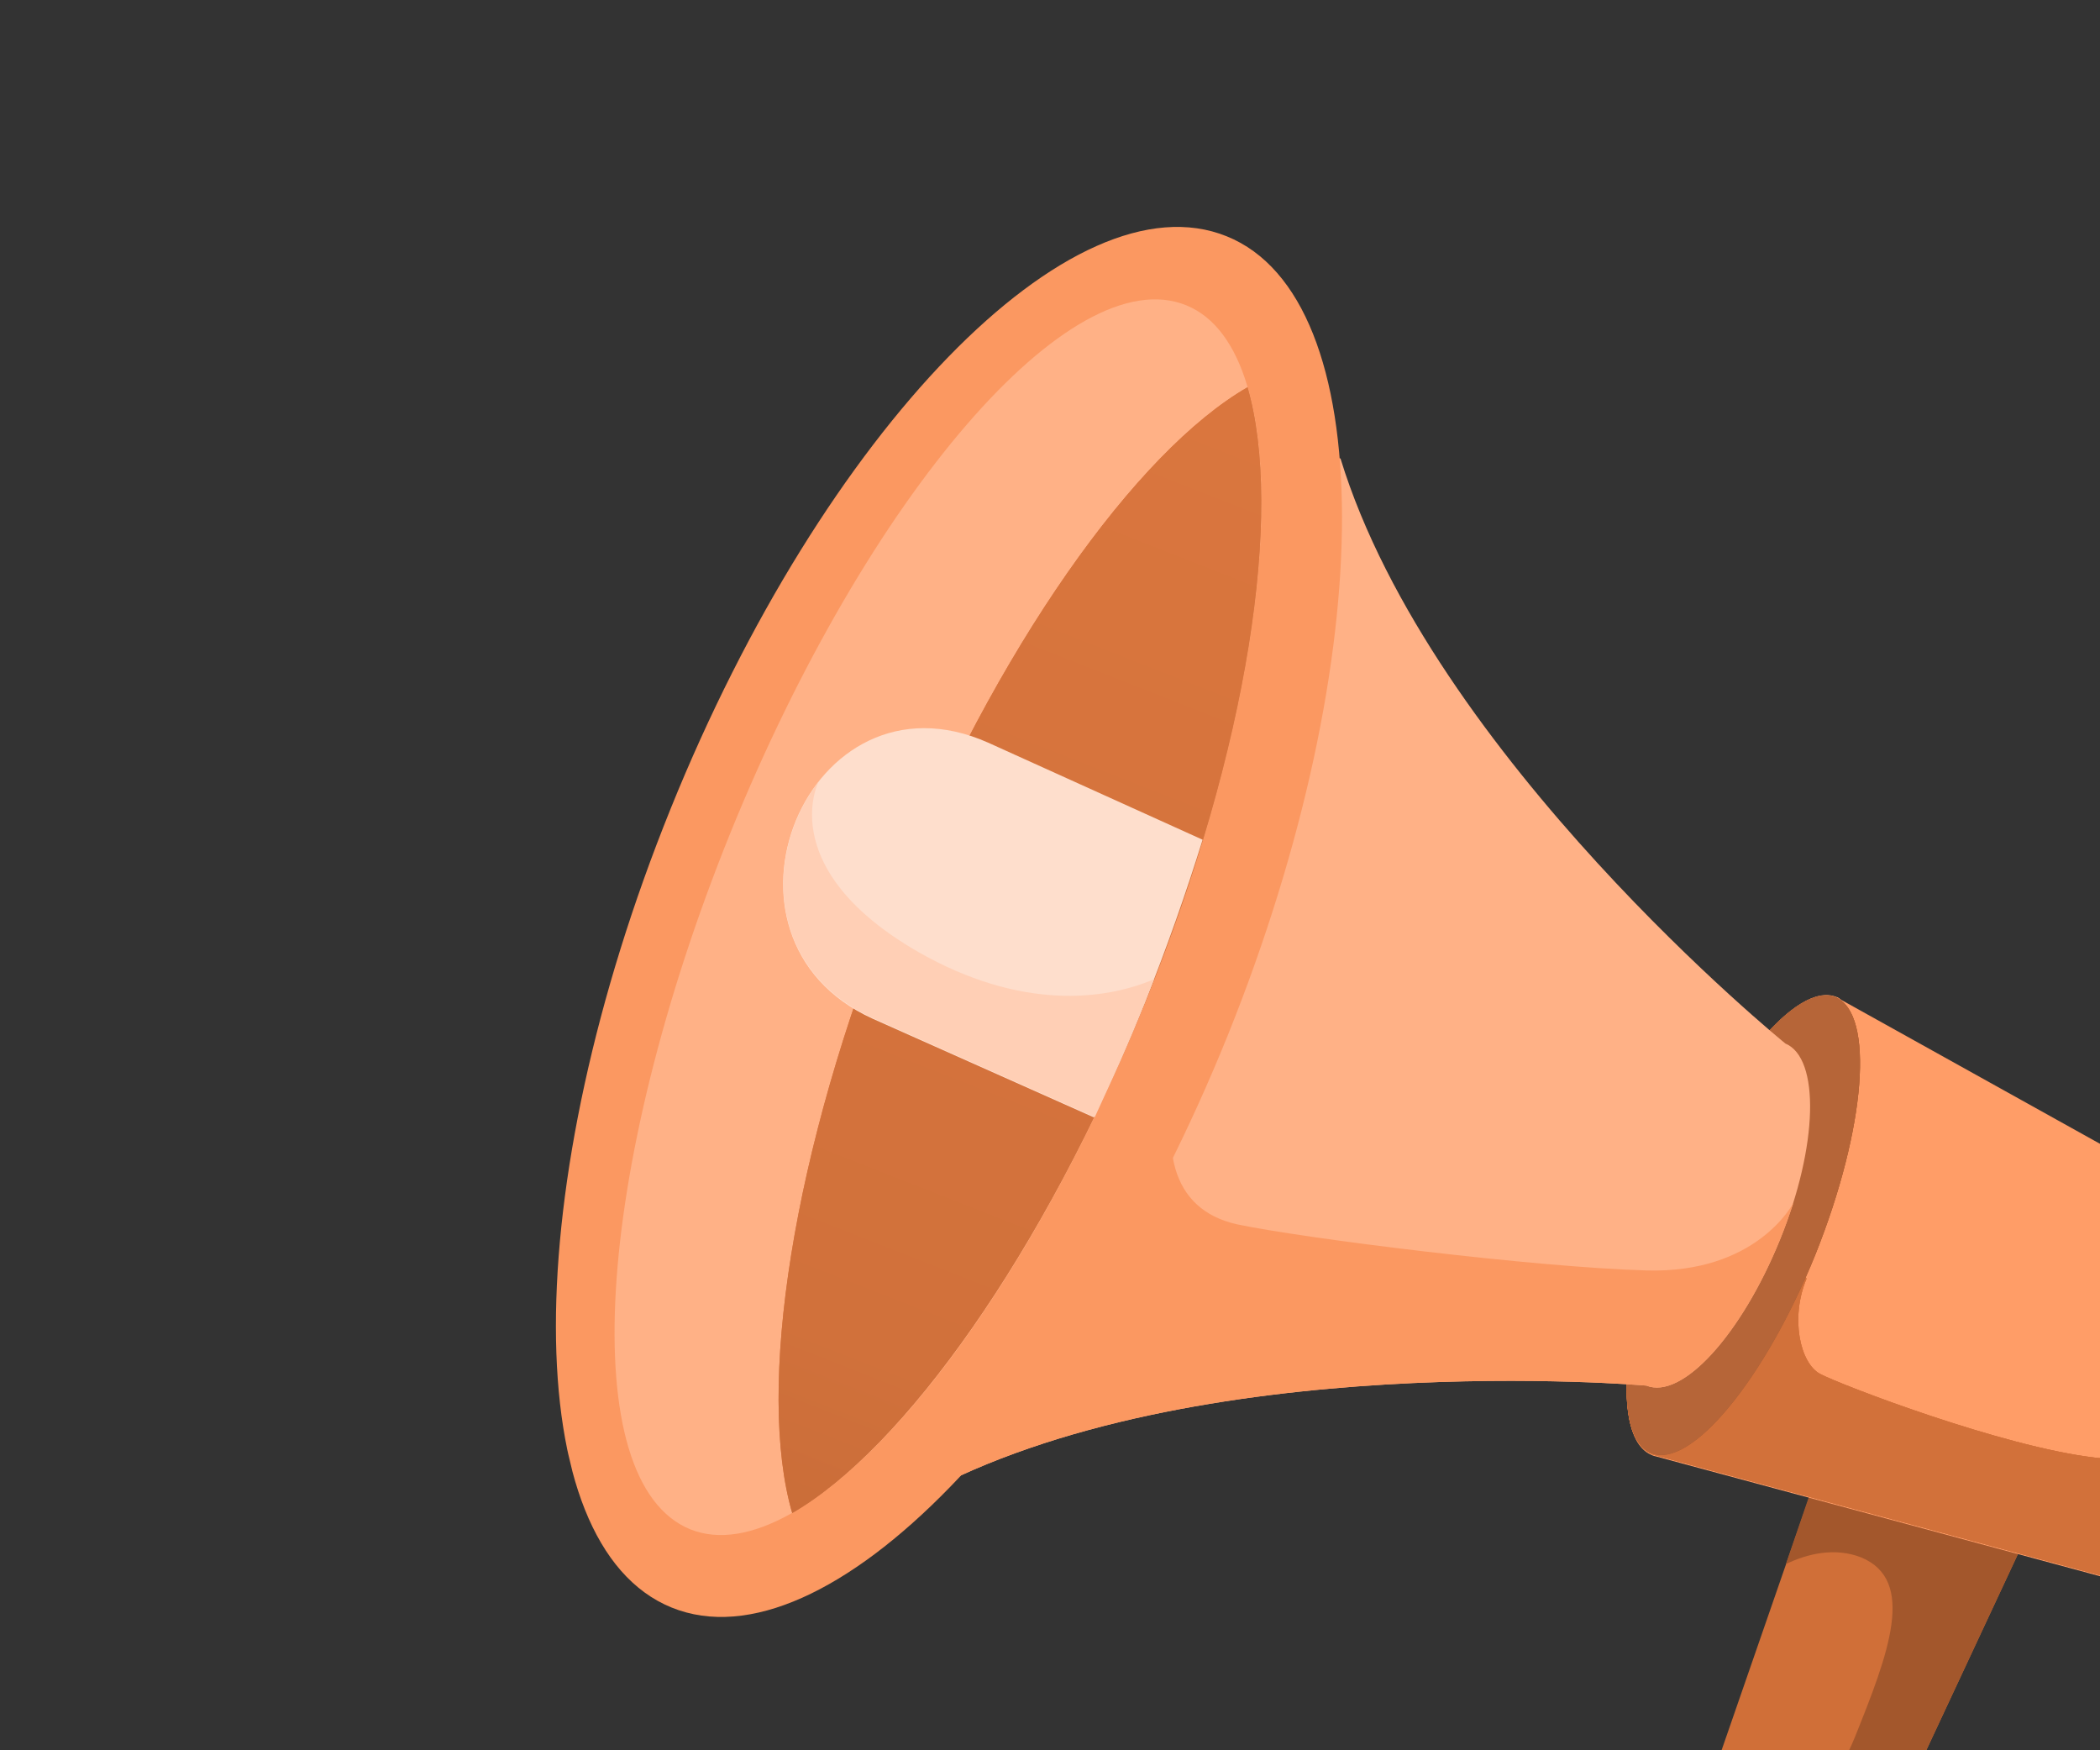 <svg width="444" height="370" viewBox="0 0 444 370" fill="none" xmlns="http://www.w3.org/2000/svg">
<rect x="0" y="0" width="444" height="370" fill="#333333" stroke="none"/>
<g clip-path="url(#clip0_501_29434)">
<path fill-rule="evenodd" clip-rule="evenodd" d="M434.252 312.4C433.405 314.361 434.094 312.658 433.936 312.916L390.011 406.953C388.742 409.895 380.255 409.299 370.761 405.43C361.268 401.562 354.688 396.114 355.957 393.172L389.923 295.158C389.873 294.951 389.185 296.654 390.031 294.693C390.877 292.732 402.693 291.649 414.87 296.63C427.204 301.353 435.098 310.44 434.252 312.4Z" fill="#D06F38"/>
<path fill-rule="evenodd" clip-rule="evenodd" d="M434.252 312.4C433.405 314.361 434.094 312.658 433.936 312.916L390.011 406.953C388.742 409.895 380.255 409.299 370.761 405.43C361.268 401.562 354.688 396.114 355.957 393.172L357.873 387.44C372.824 394.829 385.615 383.187 392.126 367.342C399.276 349.587 405.214 334.1 393.503 329.227C387.929 327.052 382.117 328.449 377.592 330.635L389.716 295.208C389.666 295 388.977 296.704 389.823 294.743C390.67 292.782 402.486 291.699 414.662 296.68C427.204 301.353 435.098 310.44 434.252 312.4Z" fill="#A3572C"/>
<path fill-rule="evenodd" clip-rule="evenodd" d="M456.285 268.879C456.543 269.037 456.543 269.037 456.8 269.195L495.55 290.634C498.491 291.904 497.897 300.394 494.032 309.891C490.167 319.388 484.722 325.969 481.782 324.699L439.059 313.221C438.852 313.271 438.594 313.114 438.594 313.114C434.724 311.628 435.549 300.445 440.525 288.265C445.244 275.927 452.415 267.393 456.285 268.879Z" fill="white"/>
<path fill-rule="evenodd" clip-rule="evenodd" d="M496.917 299.971C496.321 302.97 495.359 306.277 494.032 309.891C490.167 319.388 484.723 325.969 481.782 324.699L439.06 313.221C438.852 313.271 438.594 313.114 438.594 313.114C436.377 312.109 435.636 308.113 436.463 302.422C441.803 301.798 449.044 302.693 458.796 306.719C487.742 318.433 496.967 300.179 496.917 299.971Z" fill="#D0C6C6"/>
<path fill-rule="evenodd" clip-rule="evenodd" d="M388.295 210.754C388.761 210.862 389.068 211.227 389.326 211.385L473.985 258.473C480.539 261.071 478.92 279.913 470.709 300.56C462.291 321.257 450.406 335.757 443.853 333.158L350.401 307.955C349.936 307.847 349.471 307.739 349.213 307.581C340.7 304.136 342.731 279.703 353.688 253.124C364.337 226.179 379.782 207.308 388.295 210.754Z" fill="#FF9D67"/>
<path fill-rule="evenodd" clip-rule="evenodd" d="M472.459 295.965C471.929 297.411 471.398 298.857 470.659 300.352C462.241 321.049 450.356 335.549 443.803 332.951L350.351 307.747C349.886 307.639 349.421 307.531 349.164 307.374C340.65 303.928 342.681 279.495 353.638 252.916C363.696 257.308 381.964 270.271 381.964 270.271C378.472 278.58 380.561 288.182 384.839 290.449C389.116 292.716 423.228 305.824 442.886 308.128C462.335 310.482 472.302 296.223 472.459 295.965Z" fill="#DA763E"/>
<path fill-rule="evenodd" clip-rule="evenodd" d="M472.459 295.965C471.929 297.411 471.398 298.857 470.659 300.352C462.241 321.049 450.356 335.549 443.803 332.951L350.351 307.747C349.886 307.639 349.421 307.531 349.164 307.374C340.65 303.928 342.681 279.495 353.638 252.916C363.696 257.308 381.964 270.271 381.964 270.271C378.472 278.58 380.561 288.182 384.839 290.449C389.116 292.716 423.228 305.824 442.886 308.128C462.335 310.482 472.302 296.223 472.459 295.965Z" fill="#D2713A"/>
<path fill-rule="evenodd" clip-rule="evenodd" d="M472.459 295.965C471.929 297.411 471.398 298.857 470.659 300.352C462.241 321.049 450.356 335.549 443.803 332.951L350.351 307.747C349.886 307.639 349.421 307.531 349.164 307.374C340.65 303.928 342.681 279.495 353.638 252.916C363.696 257.308 381.964 270.271 381.964 270.271C378.472 278.58 380.561 288.182 384.839 290.449C389.116 292.716 423.228 305.824 442.886 308.128C462.335 310.482 472.302 296.223 472.459 295.965Z" fill="#D2713A"/>
<path fill-rule="evenodd" clip-rule="evenodd" d="M388.088 210.804C396.394 214.299 394.52 238.474 383.821 265.211C373.072 291.74 357.419 310.661 349.113 307.166C340.807 303.671 342.68 279.495 353.38 252.758C364.129 226.229 379.832 207.516 388.088 210.804Z" fill="#DA763E"/>
<path fill-rule="evenodd" clip-rule="evenodd" d="M388.088 210.804C396.394 214.299 394.52 238.474 383.821 265.211C373.072 291.74 357.419 310.661 349.113 307.166C340.807 303.671 342.68 279.495 353.38 252.758C364.129 226.229 379.832 207.516 388.088 210.804Z" fill="#A3572C"/>
<path fill-rule="evenodd" clip-rule="evenodd" d="M388.088 210.804C396.394 214.299 394.52 238.474 383.821 265.211C373.072 291.74 357.419 310.661 349.113 307.166C340.807 303.671 342.68 279.495 353.38 252.758C364.129 226.229 379.832 207.516 388.088 210.804Z" fill="#B66538"/>
<path fill-rule="evenodd" clip-rule="evenodd" d="M377.488 220.601C377.488 220.601 302.737 159.927 283.415 96.912L227.849 91.378L150.804 281.469L194.509 316.216C252.325 284.522 348.102 292.91 348.102 292.91C355.635 295.932 368.134 282.163 376.288 262.189C384.441 242.216 384.814 223.673 377.488 220.601Z" fill="#FFB186"/>
<path fill-rule="evenodd" clip-rule="evenodd" d="M185.067 196.564L150.804 281.469L194.509 316.216C252.324 284.522 348.101 292.91 348.101 292.91C355.635 295.932 368.134 282.163 376.288 262.189C377.399 259.506 378.303 256.872 379.207 254.238C379.049 254.496 371.408 269.294 347.957 268.561C324.297 267.878 275.623 261.786 261.513 258.808C247.353 255.622 244.78 242.181 250.119 224.202C253.527 213.716 218.054 202.254 185.067 196.564Z" fill="#FB9861"/>
<path fill-rule="evenodd" clip-rule="evenodd" d="M259.393 49.964C226.784 36.714 174.153 90.886 141.798 170.939C109.442 250.992 109.388 326.574 141.997 339.824C174.606 353.074 227.236 298.901 259.592 218.849C291.898 138.588 291.745 63.056 259.393 49.964Z" fill="#FB9861"/>
<path fill-rule="evenodd" clip-rule="evenodd" d="M250.822 64.546C226.469 54.584 183.403 104.699 154.439 176.028C125.526 247.565 121.572 313.32 145.925 323.283C170.228 333.037 213.344 283.129 242.257 211.593C271.221 140.264 274.917 74.351 250.822 64.546Z" fill="#FFB186"/>
<path fill-rule="evenodd" clip-rule="evenodd" d="M167.497 319.854C191.025 306.289 220.601 264.909 242.257 211.593C263.914 158.277 271.404 108.147 263.768 81.864C240.241 95.428 210.665 136.809 189.008 190.125C167.352 243.441 159.911 293.778 167.497 319.854Z" fill="#DA763E"/>
<path fill-rule="evenodd" clip-rule="evenodd" d="M167.497 319.854C191.025 306.289 220.601 264.909 242.257 211.593C263.914 158.277 271.404 108.147 263.768 81.864C240.241 95.428 210.665 136.809 189.008 190.125C167.352 243.441 159.911 293.778 167.497 319.854Z" fill="url(#paint0_linear_501_29434)"/>
<path fill-rule="evenodd" clip-rule="evenodd" d="M208.931 156.997L254.265 177.512C250.8 188.67 246.761 200.185 242.1 211.85C238.658 220.367 235.116 228.468 231.266 236.203L184.537 215.364C146.835 198.286 170.814 140.019 208.931 156.997Z" fill="#FEDECC"/>
<path fill-rule="evenodd" clip-rule="evenodd" d="M231.474 236.153L184.744 215.314C161.844 205.003 161.55 180.03 173.127 165.165C172.654 165.938 164.259 183.992 194.088 201.206C215.727 213.578 233.455 211.512 244.008 206.998C243.319 208.702 242.788 210.147 242.1 211.85C238.816 220.109 235.066 228.26 231.474 236.153Z" fill="#FFCFB5"/>
</g>
<defs>
<linearGradient id="paint0_linear_501_29434" x1="257" y1="82" x2="119" y2="433" gradientUnits="userSpaceOnUse">
<stop stop-color="#DA763E"/>
<stop offset="0.573" stop-color="#D1713B"/>
<stop offset="0.816" stop-color="#C16836"/>
<stop offset="1" stop-color="#A3572C"/>
</linearGradient>
<clipPath id="clip0_501_29434">
<rect width="369.989" height="384.039" fill="white" transform="translate(68 90.485) rotate(-13.518)"/>
</clipPath>
</defs>
</svg>
